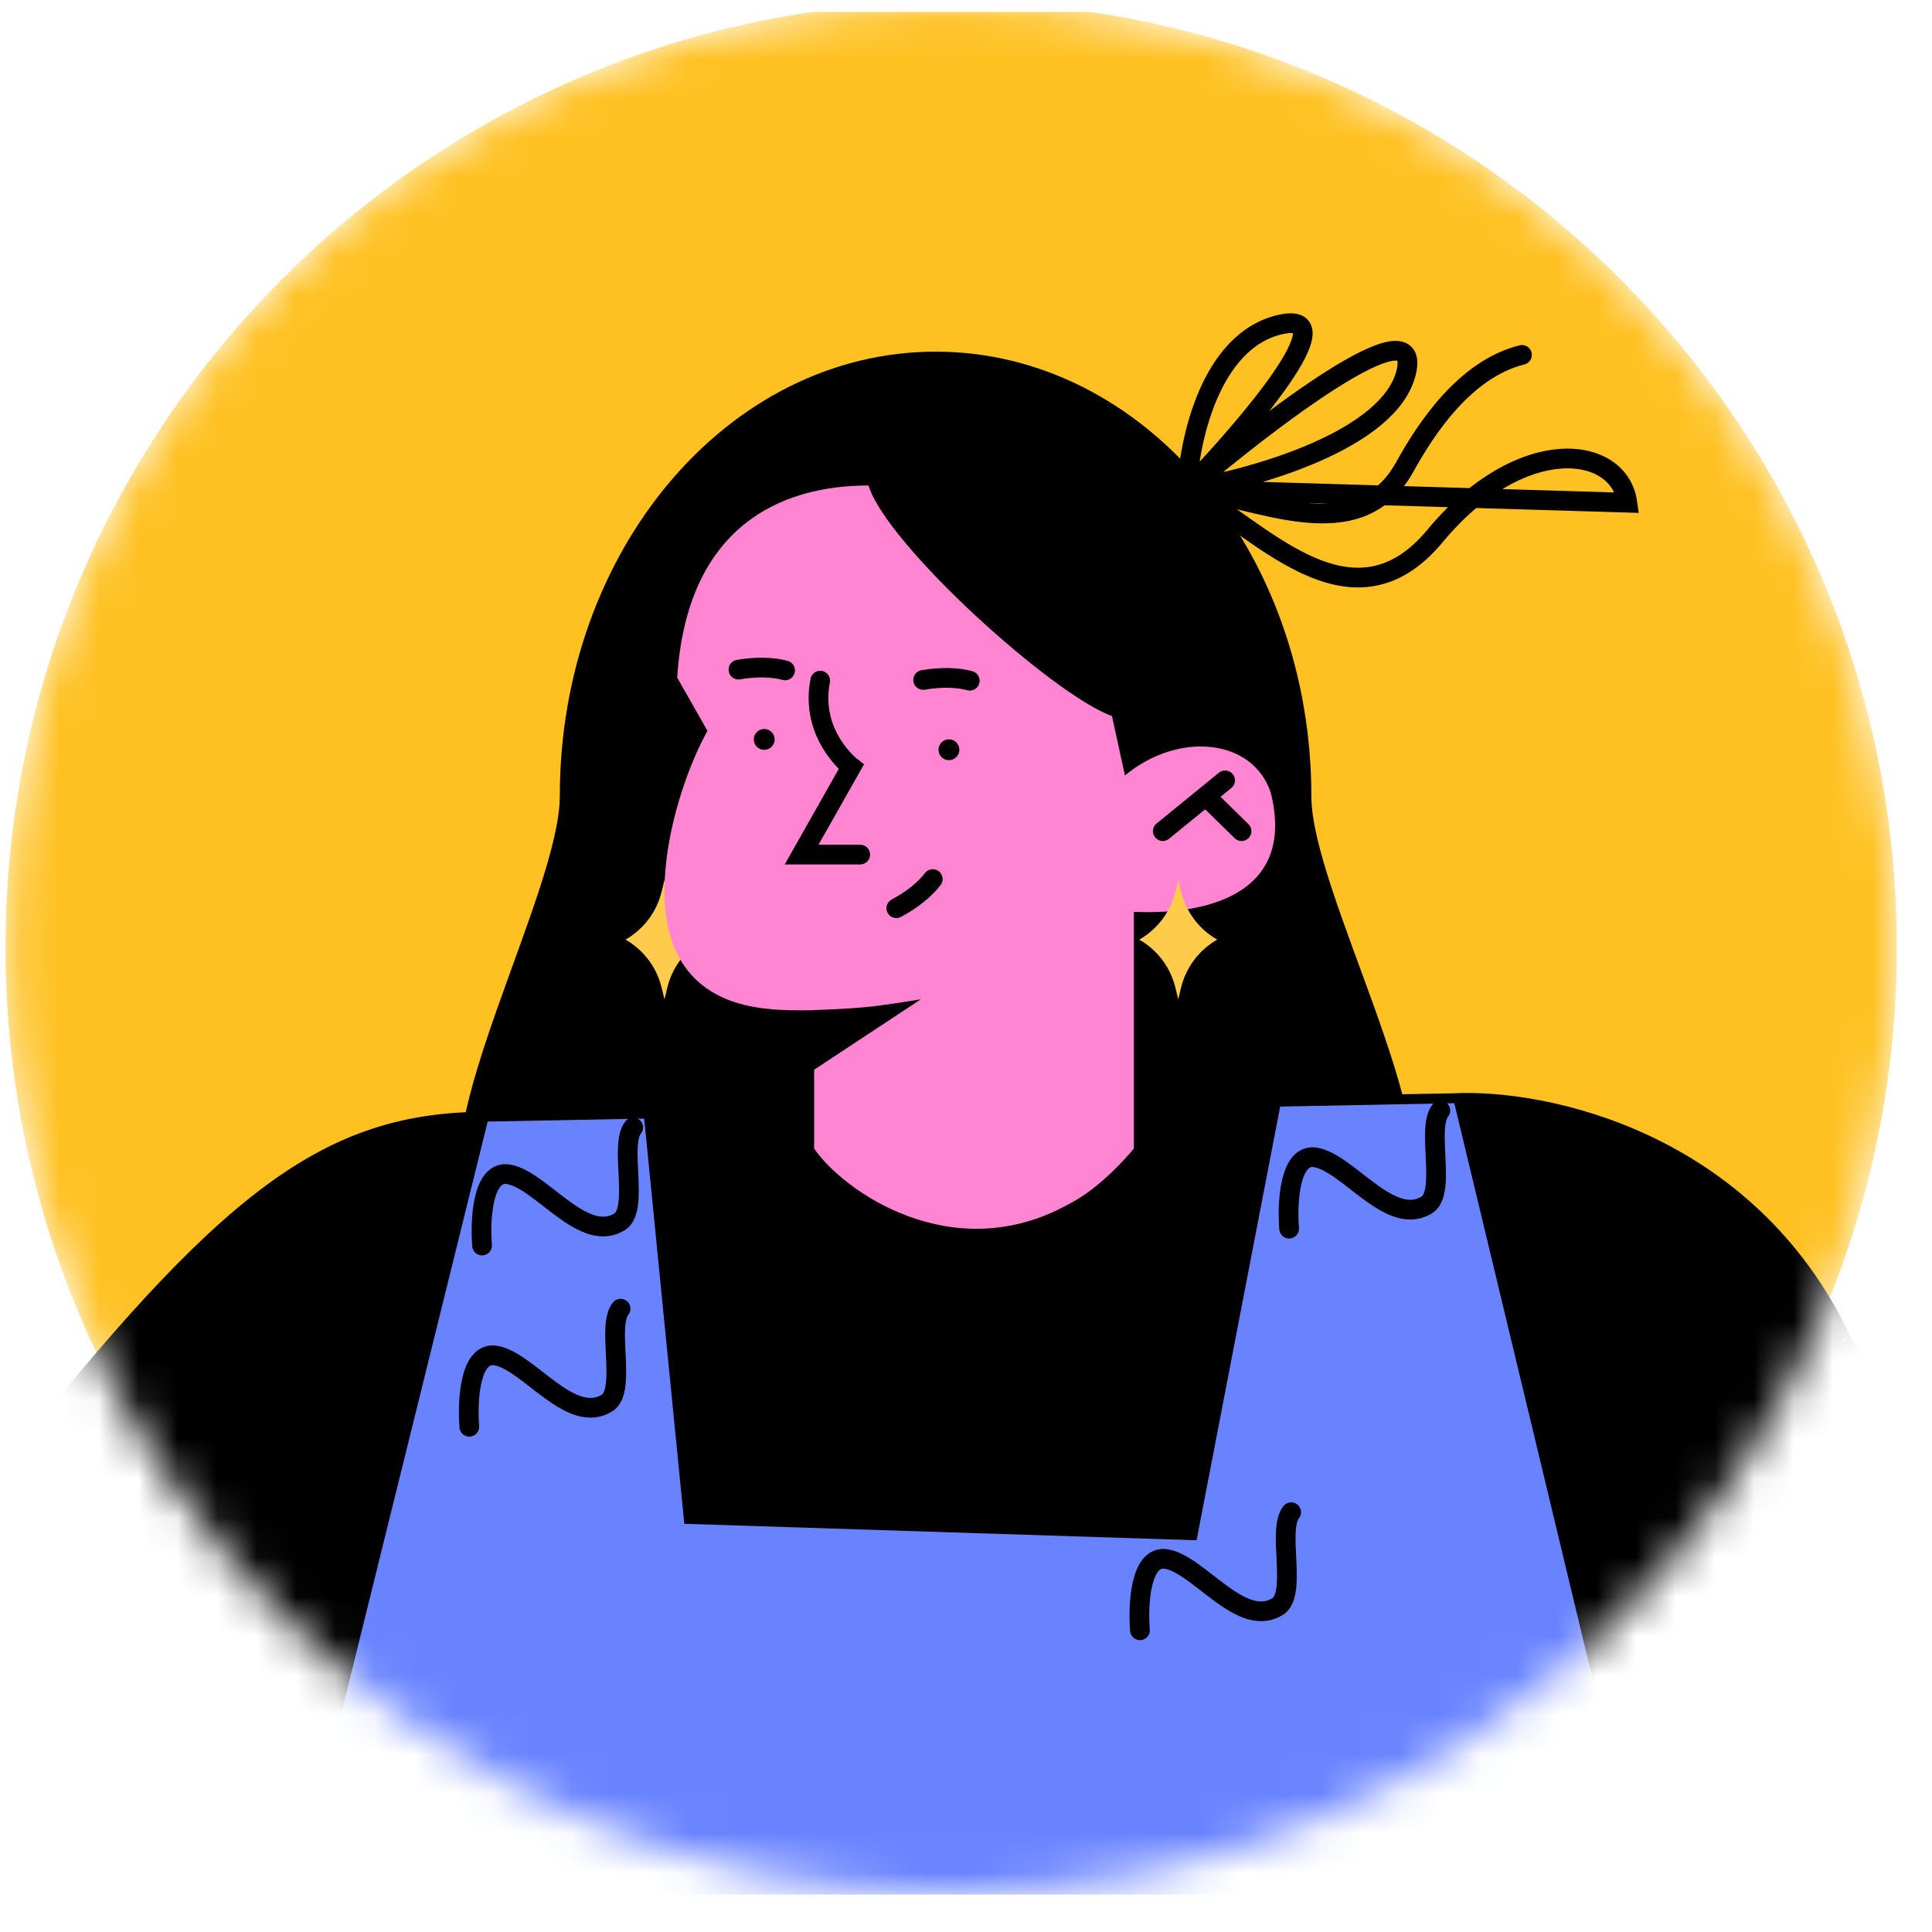 <svg width="49" height="49" viewBox="0 0 49 49" fill="none" xmlns="http://www.w3.org/2000/svg">
<g clip-path="url(#clip0_533_2290)">
<g clip-path="url(#clip1_533_2290)">
<mask id="mask0_533_2290" style="mask-type:luminance" maskUnits="userSpaceOnUse" x="0" y="0" width="49" height="49">
<path d="M48.108 24.03C48.108 10.784 37.37 0.045 24.124 0.045C10.878 0.045 0.14 10.784 0.14 24.03C0.14 37.276 10.878 48.014 24.124 48.014C37.37 48.014 48.108 37.276 48.108 24.03Z" fill="white"/>
</mask>
<g mask="url(#mask0_533_2290)">
<path d="M48.108 24.03C48.108 10.784 37.37 0.045 24.124 0.045C10.878 0.045 0.14 10.784 0.14 24.03C0.14 37.276 10.878 48.014 24.124 48.014C37.37 48.014 48.108 37.276 48.108 24.03Z" fill="#FFC121"/>
<path d="M23.73 8.919C18.467 8.919 14.198 13.965 14.198 20.19C14.198 22.595 10.77 28.658 11.854 30.487H35.644C36.728 28.658 33.259 22.592 33.259 20.19C33.259 13.965 28.994 8.919 23.73 8.919Z" fill="black"/>
<path d="M30.104 12.415C31.84 12.583 34.437 13.991 35.623 11.851C36.164 10.873 37.153 9.361 38.601 9.001M30.104 12.415C30.153 11.196 30.691 8.655 32.451 8.236C34.21 7.817 31.619 10.847 30.104 12.415ZM30.104 12.415C32.122 10.69 36.062 7.678 35.67 9.42C35.277 11.164 31.793 12.141 30.104 12.415ZM30.104 12.415C31.805 13.235 34.224 16.212 36.397 13.592C38.572 10.972 41.064 11.275 41.273 12.749L30.104 12.415Z" stroke="black" stroke-width="0.5" stroke-linecap="round"/>
<path d="M12.366 28.446L36.882 27.978C39.153 27.867 44.297 28.914 46.702 33.988C46.629 33.829 55.603 49.726 56.347 52.011C58.784 56.589 55.132 63.762 48.179 61.299C47.336 61.119 40.438 57.31 40.438 57.31L40.386 60.831C40.386 60.831 38.932 60.046 36.216 60.267C33.5 60.491 30.348 63.384 30.348 63.384C30.962 57.819 24.506 60.607 22.447 63.384C22.447 63.384 20.528 61.398 18.478 61.055C15.681 60.584 11.735 63.759 11.735 63.759V60.273L5.489 61.913C1.223 63.14 -3.462 64.951 -4.919 65.065C-10.476 65.498 -16.631 59.831 -12.014 53.532C-10.752 52.169 0.246 37.379 0.246 37.379C5.788 30.383 8.312 28.446 12.366 28.446Z" fill="#FF85D2"/>
<path d="M36.882 27.978L12.366 28.446C8.315 28.446 5.788 30.383 0.246 37.379C0.246 37.379 -1.677 39.964 -4.006 43.07L6.823 50.854L42.049 49.502L52.023 43.564C49.432 38.81 46.658 33.901 46.699 33.991C44.294 28.914 39.153 27.867 36.882 27.978Z" fill="black"/>
<path d="M12.366 28.446L36.882 27.978C39.153 27.867 44.297 28.914 46.702 33.991C46.638 33.86 49.424 38.789 52.026 43.564L42.052 49.502L6.826 50.854L-4.003 43.07C-1.673 39.961 0.249 37.379 0.249 37.379C5.788 30.383 8.312 28.446 12.366 28.446Z" stroke="black" stroke-width="0.5"/>
<path d="M11.735 63.765V60.273L5.489 61.913L6.826 50.854L12.369 28.446L16.338 28.37L17.356 38.647L30.348 39.065L32.468 28.065L36.885 27.98L42.055 49.505L40.436 57.333L40.383 60.837C40.383 60.837 38.929 60.051 36.214 60.273C33.497 60.496 30.345 63.39 30.345 63.39C30.959 57.824 24.503 60.613 22.445 63.39C22.445 63.39 20.525 61.404 18.475 61.061C15.678 60.59 11.735 63.765 11.735 63.765Z" fill="#6983FF"/>
<path d="M43.55 48.627L51.973 43.587L43.927 49.682L43.169 49.356L43.55 48.627Z" fill="black"/>
<path d="M4.104 48.815L-3.921 43.163L3.648 49.842L4.427 49.575L4.104 48.815Z" fill="black"/>
<path d="M28.912 41.348C28.859 40.697 28.92 39.423 29.589 39.542C30.424 39.691 31.502 41.348 32.43 40.729C32.892 40.357 32.389 38.798 32.747 38.353" stroke="black" stroke-width="0.5" stroke-linecap="round"/>
<path d="M11.903 36.186C11.851 35.535 11.912 34.261 12.581 34.381C13.415 34.529 14.494 36.186 15.422 35.567C15.884 35.195 15.381 33.636 15.739 33.191" stroke="black" stroke-width="0.5" stroke-linecap="round"/>
<path d="M43.451 44.346C43.399 43.695 43.46 42.421 44.129 42.54C44.963 42.689 46.042 44.346 46.969 43.727C47.432 43.355 46.929 41.796 47.286 41.351" stroke="black" stroke-width="0.5" stroke-linecap="round"/>
<path d="M32.695 31.162C32.643 30.51 32.704 29.237 33.372 29.356C34.207 29.504 35.286 31.162 36.214 30.542C36.676 30.17 36.173 28.611 36.53 28.166" stroke="black" stroke-width="0.5" stroke-linecap="round"/>
<path d="M12.226 31.59C12.174 30.938 12.235 29.664 12.904 29.784C13.738 29.932 14.817 31.59 15.742 30.97C16.204 30.598 15.701 29.039 16.059 28.594" stroke="black" stroke-width="0.5" stroke-linecap="round"/>
<path d="M16.853 22.316L16.925 22.615C17.05 23.13 17.382 23.569 17.841 23.831C17.382 24.093 17.05 24.532 16.925 25.047L16.853 25.346L16.78 25.047C16.655 24.532 16.323 24.093 15.864 23.831C16.323 23.569 16.655 23.13 16.78 22.615L16.853 22.316Z" fill="#FECB4B"/>
<path d="M17.943 18.536L17.175 17.184C17.423 13.383 19.761 12.313 22.026 12.313C22.491 13.819 26.705 17.623 28.202 18.161L28.531 19.667C29.9 18.536 31.773 18.736 32.227 20.097C32.84 22.508 30.883 23.218 28.758 23.127V25.331V29.129C28.758 29.129 27.978 30.103 27.1 30.542C24.149 32.18 21.366 30.188 20.648 29.129V25.622C19.775 25.622 17.946 25.733 17.178 24.197C16.387 22.621 17.199 19.873 17.943 18.536Z" fill="#FF85D2"/>
<path d="M29.883 22.316L29.955 22.615C30.081 23.13 30.412 23.569 30.872 23.831C30.412 24.093 30.081 24.532 29.955 25.047L29.883 25.346L29.81 25.047C29.685 24.532 29.354 24.093 28.894 23.831C29.354 23.569 29.685 23.13 29.81 22.615L29.883 22.316Z" fill="#FECB4B"/>
<path d="M20.63 27.143L23.358 25.343C23.358 25.343 22.511 25.489 21.971 25.541C21.444 25.593 20.627 25.619 20.627 25.619V27.143H20.63Z" fill="black"/>
<path d="M20.802 17.262C20.535 18.64 21.59 19.449 21.59 19.449L20.331 21.674H21.817" stroke="black" stroke-width="0.5" stroke-linecap="round"/>
<path d="M23.413 17.245C23.849 17.169 24.291 17.178 24.596 17.265" stroke="black" stroke-width="0.5" stroke-linecap="round"/>
<path d="M18.728 16.983C19.164 16.907 19.607 16.916 19.912 17.003" stroke="black" stroke-width="0.5" stroke-linecap="round"/>
<path d="M22.733 23.034C23.125 22.828 23.468 22.548 23.657 22.295" stroke="black" stroke-width="0.5" stroke-linecap="round"/>
<path d="M29.491 21.08L31.072 19.792" stroke="black" stroke-width="0.5" stroke-linecap="round"/>
<path d="M30.648 20.257L31.488 21.08" stroke="black" stroke-width="0.5" stroke-linecap="round"/>
<path d="M24.067 19.28C24.213 19.28 24.332 19.162 24.332 19.016C24.332 18.869 24.213 18.751 24.067 18.751C23.921 18.751 23.802 18.869 23.802 19.016C23.802 19.162 23.921 19.28 24.067 19.28Z" fill="black"/>
<path d="M19.383 19.018C19.529 19.018 19.647 18.9 19.647 18.754C19.647 18.608 19.529 18.489 19.383 18.489C19.236 18.489 19.118 18.608 19.118 18.754C19.118 18.9 19.236 19.018 19.383 19.018Z" fill="black"/>
</g>
</g>
</g>
<defs>
<clipPath id="clip0_533_2290">
<rect width="48.291" height="48.05" fill="white" transform="translate(0 0.299)"/>
</clipPath>
<clipPath id="clip1_533_2290">
<rect width="48.291" height="48.05" fill="white"/>
</clipPath>
</defs>
</svg>
